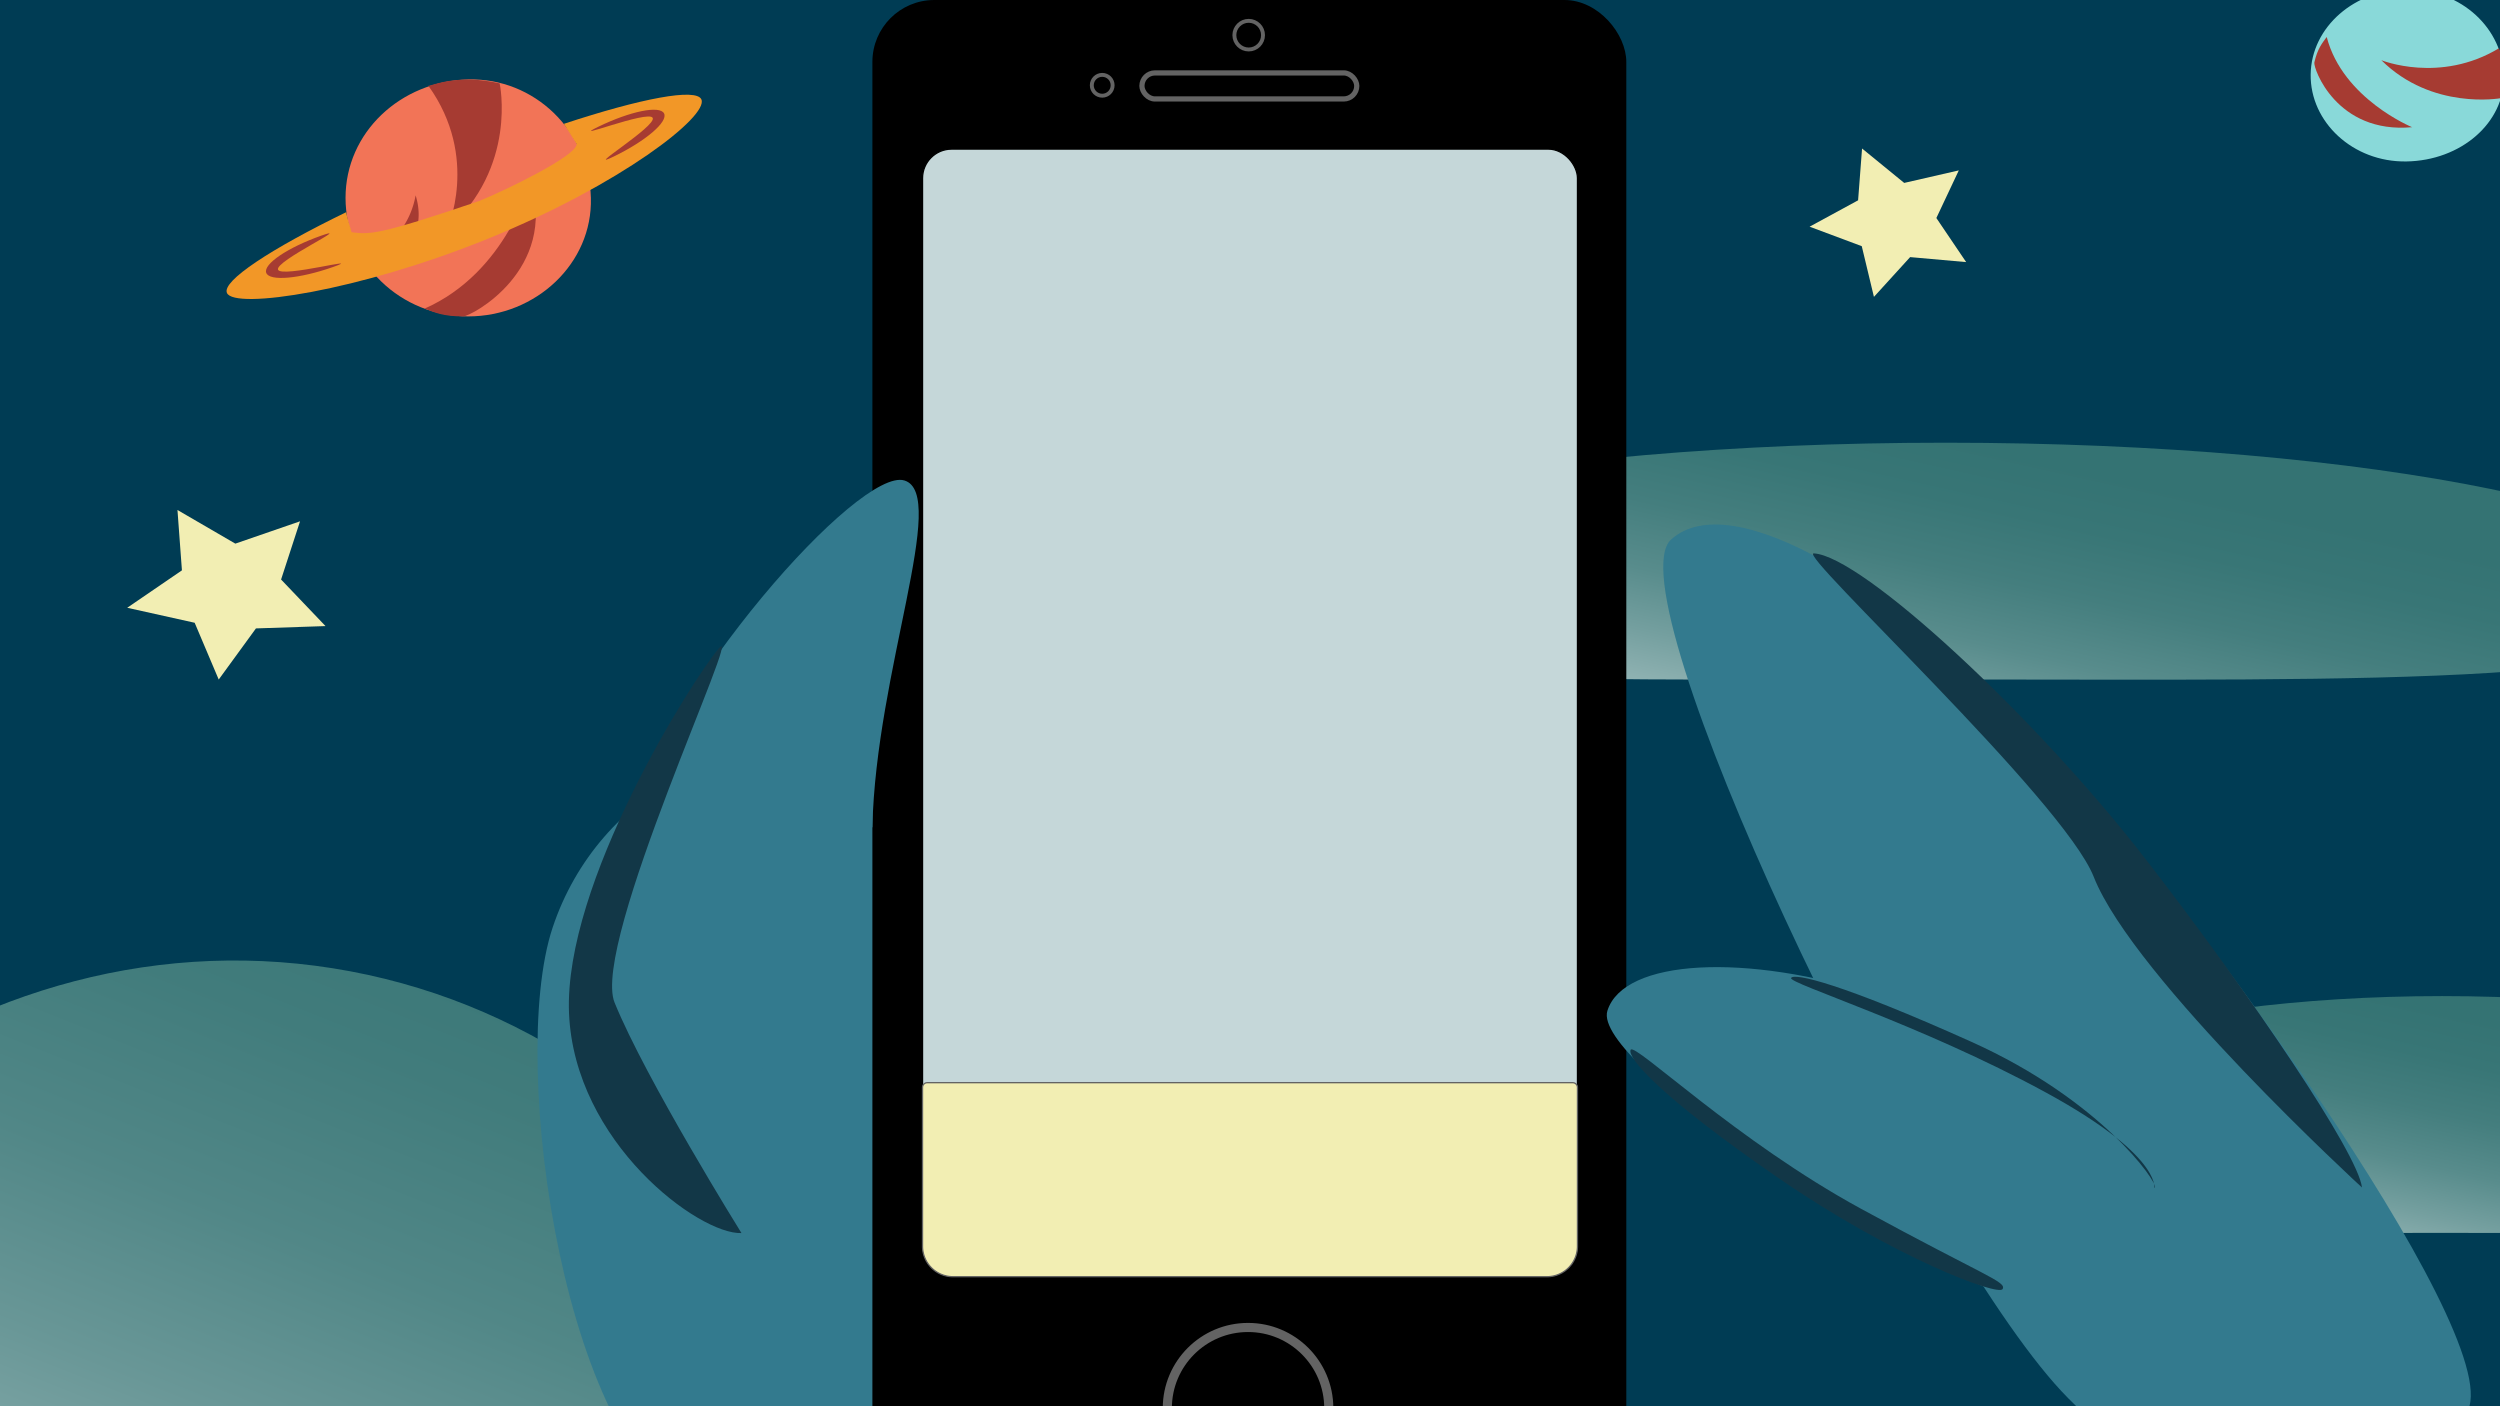 <svg xmlns="http://www.w3.org/2000/svg" xmlns:xlink="http://www.w3.org/1999/xlink" width="1920" height="1080" viewBox="0 0 1920 1080"><defs><style>.cls-1{fill:#003c54;}.cls-2{fill:url(#Ikke-navngivet_forløb_13);}.cls-13,.cls-3{fill:#f2eeb3;}.cls-4{fill:#f27457;}.cls-5{fill:#a63b32;}.cls-6{fill:#f29727;}.cls-7{fill:url(#Ikke-navngivet_forløb_26);}.cls-8{fill:#337a8e;}.cls-9{fill:#c5d7d9;stroke:#000;}.cls-10,.cls-11,.cls-12,.cls-13,.cls-9{stroke-miterlimit:10;}.cls-10,.cls-11,.cls-12,.cls-13{stroke:#636363;}.cls-10{stroke-width:7px;}.cls-11{stroke-width:4px;}.cls-12{stroke-width:3px;}.cls-14{fill:url(#Ikke-navngivet_forløb_13-2);}.cls-15{fill:#123747;}.cls-16{fill:#89d9d9;}</style><linearGradient id="Ikke-navngivet_forløb_13" x1="1623.08" y1="1065.95" x2="2020.75" y2="671.24" gradientTransform="matrix(1.22, -0.47, 0.65, 0.88, -1271.39, 497.61)" gradientUnits="userSpaceOnUse"><stop offset="0" stop-color="#fff"/><stop offset="0.01" stop-color="#f8fafa"/><stop offset="0.1" stop-color="#c5d7d7"/><stop offset="0.18" stop-color="#98b8b8"/><stop offset="0.27" stop-color="#749f9f"/><stop offset="0.35" stop-color="#588c8c"/><stop offset="0.44" stop-color="#447e7e"/><stop offset="0.53" stop-color="#387676"/><stop offset="0.61" stop-color="#347373"/></linearGradient><linearGradient id="Ikke-navngivet_forløb_26" x1="237.41" y1="1247.32" x2="1054.59" y2="436.22" gradientTransform="matrix(1.5, -0.19, 0.58, 1.01, -1124.43, 317.39)" gradientUnits="userSpaceOnUse"><stop offset="0" stop-color="#fff"/><stop offset="0.09" stop-color="#d6e3e3"/><stop offset="0.19" stop-color="#abc5c5"/><stop offset="0.3" stop-color="#87acac"/><stop offset="0.42" stop-color="#699797"/><stop offset="0.54" stop-color="#518787"/><stop offset="0.67" stop-color="#417c7c"/><stop offset="0.81" stop-color="#377575"/><stop offset="1" stop-color="#347373"/></linearGradient><linearGradient id="Ikke-navngivet_forløb_13-2" x1="1705.09" y1="1534.19" x2="2023.69" y2="1217.97" xlink:href="#Ikke-navngivet_forløb_13"/></defs><title>Spilskærm</title><g id="Spilskærm"><g id="bg_copy" data-name="bg copy"><rect class="cls-1" width="1920" height="1080"/></g><path class="cls-2" d="M1494.2,340c327,0,592.05,54.34,592.05,121.37S1821,521.83,1494,521.83,902,528,902,461,1167.21,340,1494.2,340Z"/><g id="planet_and_stars_copy_2" data-name="planet and stars copy 2"><polygon id="star2-2" class="cls-3" points="1510 201.28 1466.98 197.46 1439.18 228 1429.83 189.06 1389.77 174.09 1427.02 153.84 1430.06 114.05 1462.42 140.48 1504.36 130.86 1487.12 167.44 1510 201.28"/><polygon id="star1-2" class="cls-3" points="250 480.83 196.57 482.62 167.97 521.89 149.5 478.28 97.7 466.77 139.72 438.03 136.29 391.67 180.73 417.51 230.43 400.36 215.87 445.07 250 480.83"/><g id="planet_copy_2" data-name="planet copy 2"><path class="cls-4" d="M453.8,152c1.37,50.22-42.19,91-94.21,91s-94.22-40.74-94.22-91,42.21-89.65,94.22-91C410.34,59.72,452.4,100.34,453.8,152Z"/><path class="cls-5" d="M343.24,176.62S368.71,121.22,329,65.89c2.74,0,22-9.37,54.74-1.85C383.72,64,397.82,128.27,343.24,176.62Z"/><path class="cls-5" d="M407.32,138.89S389.56,209,326.11,237c7.78,3,14,6,29.58,6C361.92,243,428.67,207.37,407.32,138.89Z"/><path class="cls-5" d="M319.19,150c-3.8,21.89-18.76,40.46-39.8,49.39a89.48,89.48,0,0,0,9.34,12C292.28,211.42,331.35,189,319.19,150Z"/><path class="cls-6" d="M538.67,76.36c5.67,12.93-62.12,65.44-162.73,106.48S180,237.9,174.29,225c-4-9.19,33.61-33.88,91.75-62.12-.67.46,4,15.5,4,15.5,14,1.51,18.68,3,98.1-24.06,19.75-8,74.75-34.59,74.75-43.61,0,0-9.34-15-9.84-15.6C492.25,75.57,534.78,67.41,538.67,76.36Z"/><path class="cls-5" d="M501.26,90.52c3.29,6.32-54.5,41.61-29.86,29.67S513.26,93.45,510,87.11s-25.88-1.73-50.47,10.21S498,84.22,501.26,90.52Z"/><path class="cls-5" d="M213.52,207.1c-2.52-6.63,59-35.26,33.21-26.13S202,202.86,204.47,209.54s25.49,4.6,51.39-4.51S216,213.73,213.52,207.1Z"/></g></g><path class="cls-7" d="M681.46,1425.57C741.76,1104.31,557.07,800,268.93,745.94s-570.6,162.5-630.9,483.77Z"/><path class="cls-8" d="M798.9,837c-35.1,105.68-156.38,357.13-259.8,322.78S389.26,818.25,424.36,712.57s147.39-163.5,250.82-129.15S834,731.29,798.9,837Z"/><g id="mobiltelefone"><rect x="670" width="579" height="1182" rx="47.54"/><rect class="cls-9" x="708.5" y="114.5" width="503" height="866" rx="22.38"/><circle class="cls-10" cx="958.5" cy="1081.5" r="62"/><rect class="cls-11" x="877" y="56" width="165" height="20" rx="10"/><circle class="cls-12" cx="959" cy="27" r="11"/><circle class="cls-12" cx="846.5" cy="65.5" r="8"/><path class="cls-13" d="M712.18,831.5h495.63a3.68,3.68,0,0,1,3.68,3.68V957.11a23.39,23.39,0,0,1-23.39,23.39H731.89a23.39,23.39,0,0,1-23.39-23.39V835.18A3.68,3.68,0,0,1,712.18,831.5Z"/></g><path class="cls-14" d="M1875.54,765C2095.05,765,2273,819.3,2273,886.33s-178.08,60.5-397.59,60.5S1478,953,1478,886,1656,765,1875.54,765Z"/><path class="cls-8" d="M549,901c-34.18-10.45-113.35-129.27-75.67-252.46S660.4,358.56,694.58,369,672.73,515.61,670,635"/><path class="cls-15" d="M472,770c-18.29-45,100.52-296.43,80-272-21,25-119.08,180.45-115,280S537.06,948.33,569.45,947C569.45,947,496,829,472,770Z"/><path class="cls-8" d="M1572,573.58c119,128.46,365.79,472.52,320,514s-200.73,104.21-314.31-25.24-340.11-606.54-294.28-648S1455,447.26,1572,573.58Z"/><path class="cls-8" d="M1443.76,764.73c103.16,33.33,289.41,106,277,145.71s-58.94,124.62-162.1,91.3S1222.05,816,1234.48,776.27,1340.6,731.41,1443.76,764.73Z"/><path class="cls-15" d="M1608,673.44c-23.38-59.21-228.39-249.17-215-248.44,37,2,169.28,124.2,255,235,82,106,163.14,226.17,166,252C1814,912,1638.63,751.13,1608,673.44Z"/><path class="cls-15" d="M1429.43,928.42c96.1,52.34,111.68,55.86,108.57,61.58s-83.42-24-173.44-86.14c-90.58-62.49-115.29-91.94-112.18-97.65S1333.33,876.08,1429.43,928.42Z"/><path class="cls-15" d="M1571,838.91c96,52.27,81.74,77.21,84,73.09s-41.64-67.23-141-111.9c-100-44.94-136.19-53.14-138.44-49S1475,786.65,1571,838.91Z"/><g id="planet_copy_2-2" data-name="planet copy 2"><path class="cls-16" d="M1848,124c-41,.6-73.84-30.25-73.41-66.76s34-65.81,75-65.46S1922.33,22,1923,58.53C1923.64,94.15,1890.17,123.38,1848,124Z"/><path class="cls-5" d="M1828.87,46.23s45,18.28,90.41-9.21c0,1.92,7.46,15.52,1.06,38.42C1920.34,75.45,1867.85,84.88,1828.87,46.23Z"/><path class="cls-5" d="M1852.51,97.69s-53.29-21.8-65.59-69.29c-3.64,5-7,8.82-9.5,19.54C1776.43,52.23,1794.34,103,1852.51,97.69Z"/></g></g></svg>
